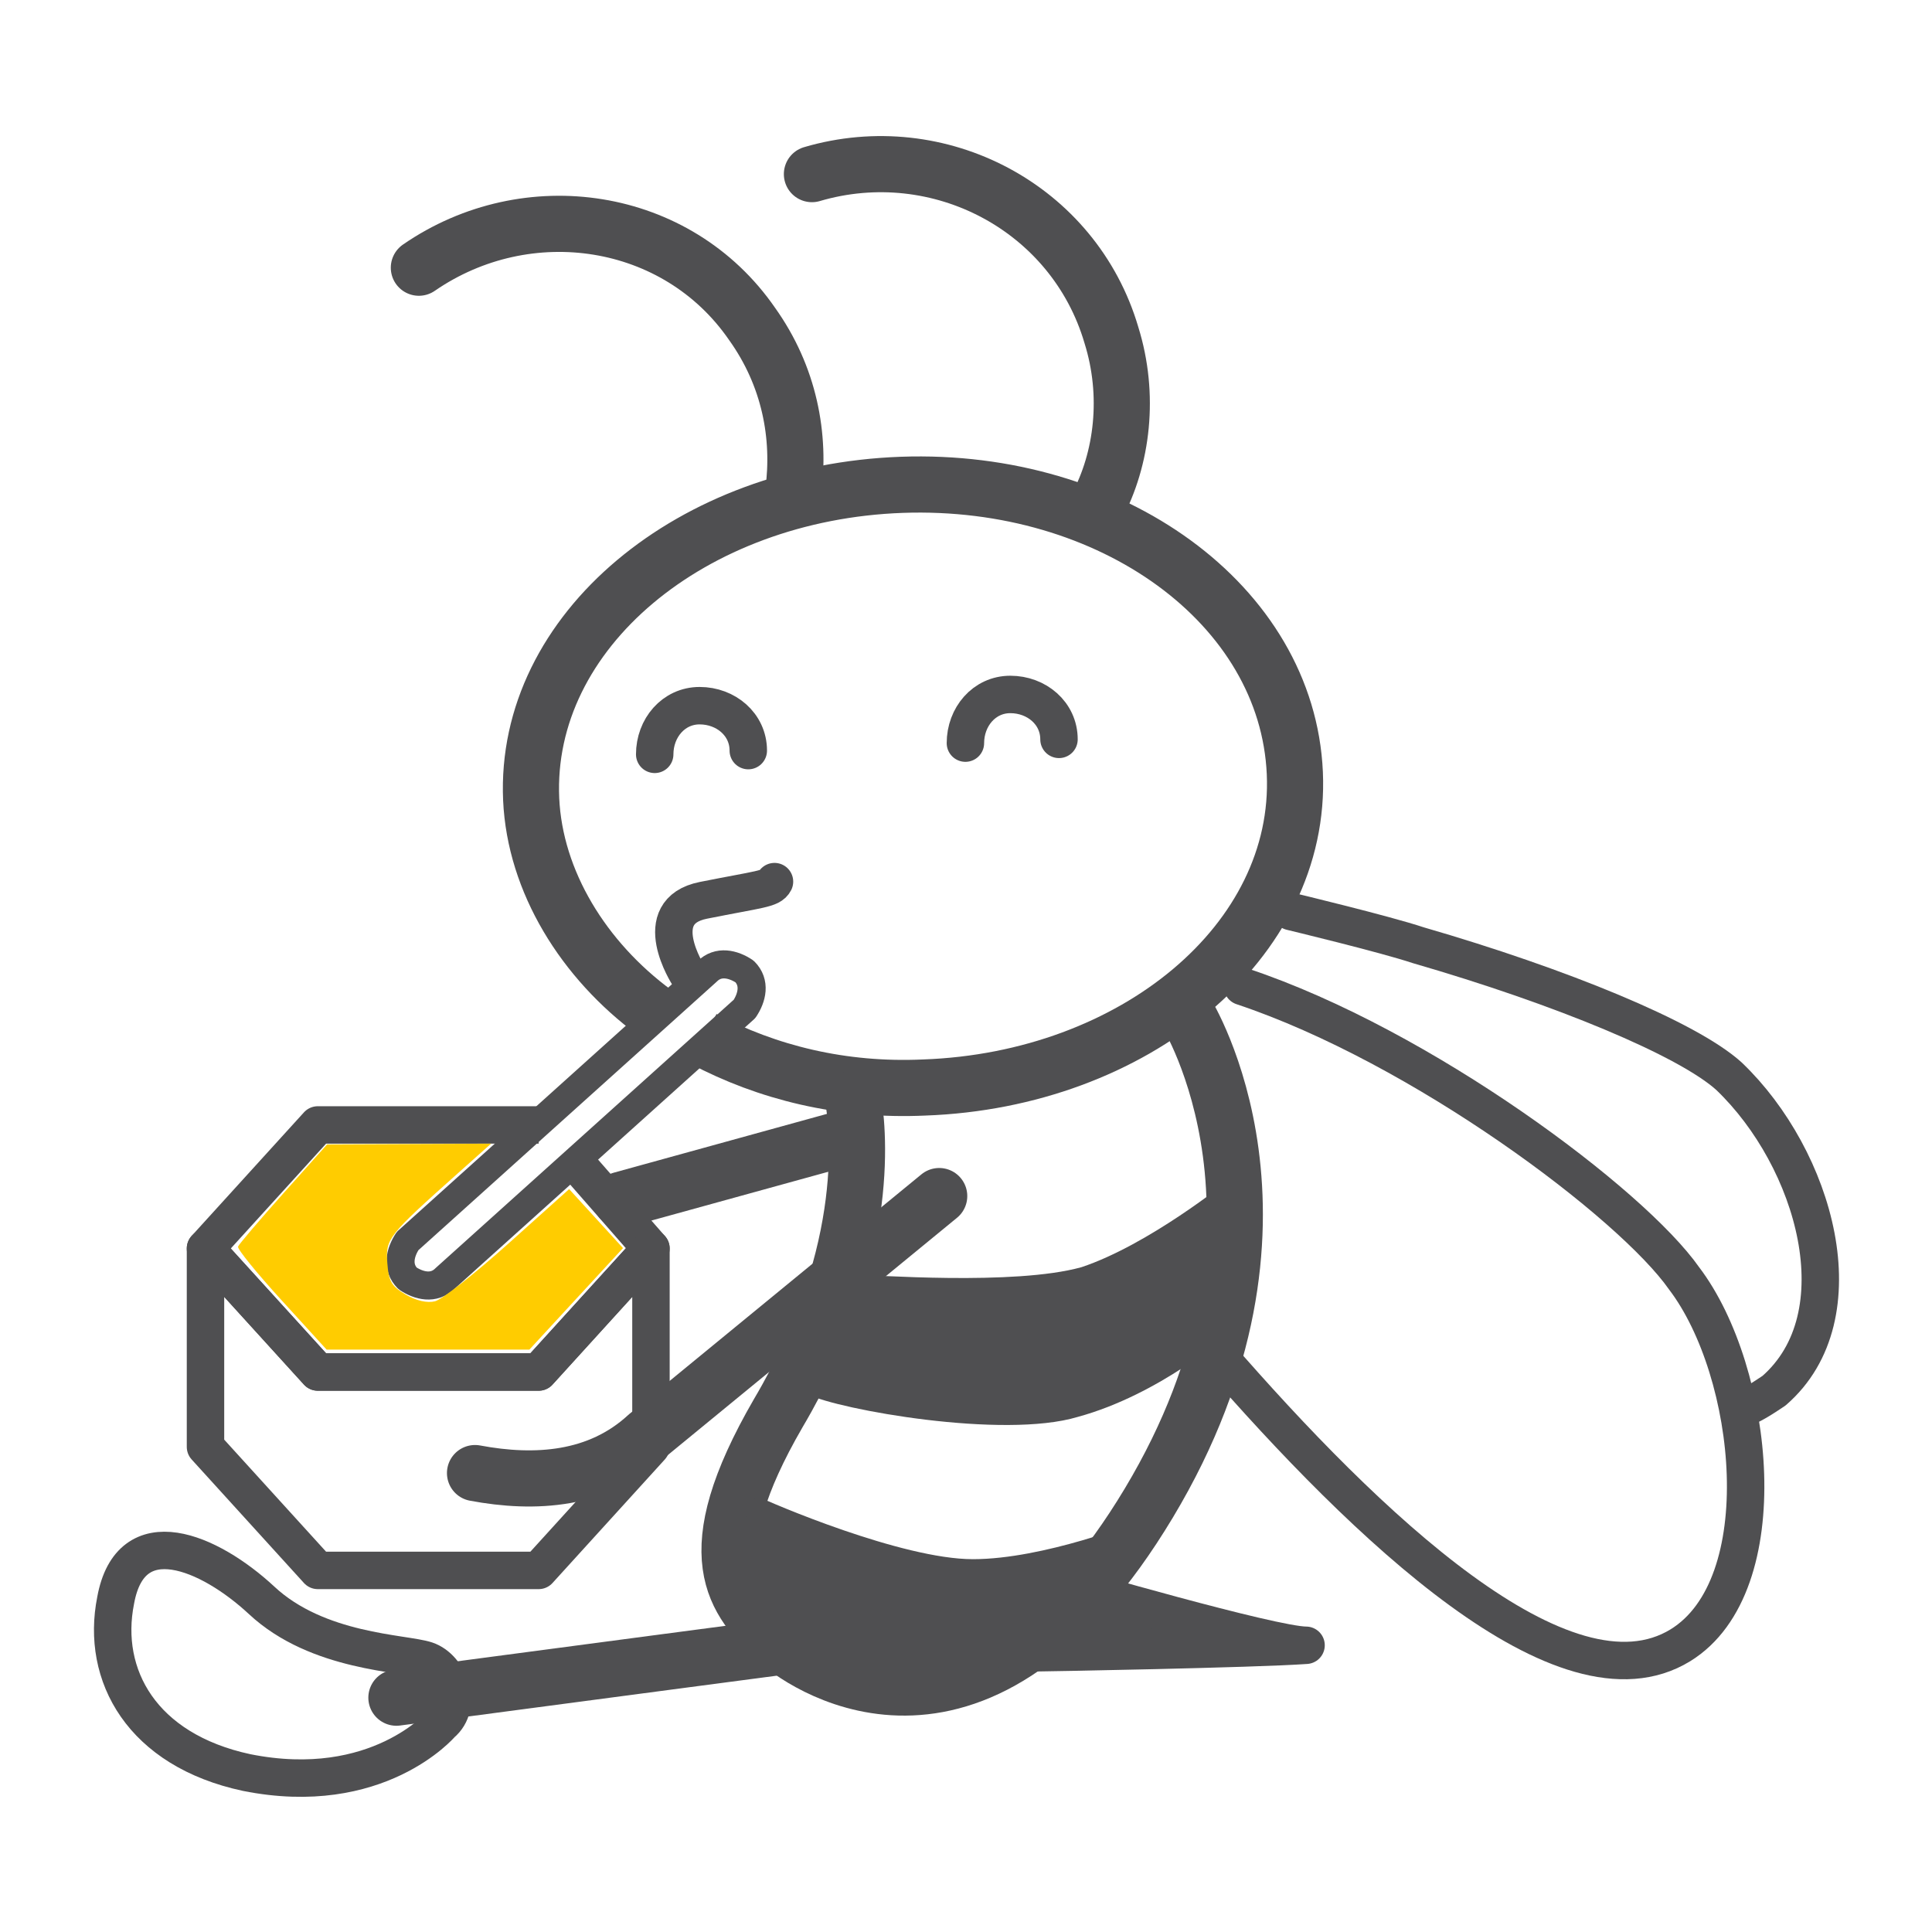<?xml version="1.0" encoding="UTF-8" standalone="no"?>
<!-- Generator: Adobe Illustrator 22.0.0, SVG Export Plug-In . SVG Version: 6.00 Build 0)  -->

<svg
   xmlns:dc="http://purl.org/dc/elements/1.1/"
   xmlns:cc="http://creativecommons.org/ns#"
   xmlns:rdf="http://www.w3.org/1999/02/22-rdf-syntax-ns#"
   xmlns:svg="http://www.w3.org/2000/svg"
   xmlns="http://www.w3.org/2000/svg"
   xmlns:sodipodi="http://sodipodi.sourceforge.net/DTD/sodipodi-0.dtd"
   xmlns:inkscape="http://www.inkscape.org/namespaces/inkscape"
   version="1.0"
   id="Capa_1"
   x="0px"
   y="0px"
   viewBox="0 0 73.7 73.7"
   style="enable-background:new 0 0 73.7 73.7;"
   xml:space="preserve"
   sodipodi:docname="4_wincneg.svg"
   inkscape:version="0.92.2 5c3e80d, 2017-08-06"
   inkscape:export-filename="/Users/lorenzo/Documents/Travail/12-PRESTATIONS/Maru/Evols 2/notifs/colony/4_wincneg.png"
   inkscape:export-xdpi="150"
   inkscape:export-ydpi="150"><defs
     id="defs3225" /><sodipodi:namedview
     pagecolor="#ffffff"
     bordercolor="#666666"
     borderopacity="1"
     objecttolerance="10"
     gridtolerance="10"
     guidetolerance="10"
     inkscape:pageopacity="0"
     inkscape:pageshadow="2"
     inkscape:window-width="1316"
     inkscape:window-height="747"
     id="namedview3223"
     showgrid="false"
     inkscape:zoom="7.2688764"
     inkscape:cx="34.648833"
     inkscape:cy="32.522426"
     inkscape:window-x="0"
     inkscape:window-y="0"
     inkscape:window-maximized="0"
     inkscape:current-layer="Capa_1" /><style
     type="text/css"
     id="style3170">
	.st0{fill:#4F4F51;}
	.st1{fill:none;stroke:#4F4F51;stroke-width:1.5;stroke-linecap:round;stroke-linejoin:round;stroke-miterlimit:10;}
	.st2{fill:none;stroke:#4F4F51;stroke-width:2;stroke-linecap:round;stroke-linejoin:round;stroke-miterlimit:10;}
	.st3{fill:none;stroke:#4F4F51;stroke-width:2;stroke-miterlimit:10;}
	.st4{fill:none;stroke:#4F4F51;stroke-width:1.5;stroke-miterlimit:10;}
	.st5{fill:none;stroke:#4F4F51;stroke-linecap:round;stroke-linejoin:round;stroke-miterlimit:10;}
	.st6{fill:none;stroke:#4F4F51;stroke-width:0.75;stroke-linecap:round;stroke-linejoin:round;stroke-miterlimit:10;}
	.st7{fill:none;stroke:#4F4F51;stroke-width:3;stroke-linecap:round;stroke-linejoin:round;stroke-miterlimit:10;}
	.st8{fill:none;stroke:#4F4F51;stroke-width:2.2;stroke-linecap:round;stroke-linejoin:round;stroke-miterlimit:10;}
	.st9{fill:none;stroke:#4F4F51;stroke-width:1.5;stroke-linejoin:round;stroke-miterlimit:10;}
	.st10{fill:#4F4F51;stroke:#4F4F51;stroke-linecap:round;stroke-linejoin:round;stroke-miterlimit:10;}
	.st11{fill:none;stroke:#4F4F51;stroke-linejoin:round;stroke-miterlimit:10;}
	.st12{fill:none;stroke:#4F4F51;stroke-width:0.75;stroke-linejoin:round;stroke-miterlimit:10;}
	.st13{fill:none;stroke:#4F4F51;stroke-width:0.25;stroke-linejoin:round;stroke-miterlimit:10;}
	.st14{fill:none;stroke:#4F4F51;stroke-miterlimit:10;}
</style><g
     id="g3279"
     transform="matrix(1.428,0,0,1.428,-15.723,-14.064)"><g
       id="g3218"><g
         id="g3214"><path
           class="st9"
           d="M 28.5,36.9 C 26.6,35.5 25.3,33.4 25.2,31.2 25,26.7 29.5,23 35.1,22.8 40.7,22.6 45.4,26 45.6,30.5 45.8,35 41.3,38.7 35.7,38.9 33.5,39 31.5,38.5 29.8,37.6"
           id="path3178"
           inkscape:connector-curvature="0"
           style="fill:none;stroke:#4f4f51;stroke-width:1.5;stroke-linejoin:round;stroke-miterlimit:10" /><path
           class="st1"
           d="m 22.2,17 c 2.9,-2 6.9,-1.4 8.9,1.5 1,1.4 1.3,3 1.1,4.5"
           id="path3180"
           inkscape:connector-curvature="0"
           style="fill:none;stroke:#4f4f51;stroke-width:1.5;stroke-linecap:round;stroke-linejoin:round;stroke-miterlimit:10" /><path
           class="st1"
           d="m 32.7,14.5 c 3.4,-1 7,0.9 8,4.3 0.5,1.6 0.3,3.3 -0.4,4.6"
           id="path3182"
           inkscape:connector-curvature="0"
           style="fill:none;stroke:#4f4f51;stroke-width:1.5;stroke-linecap:round;stroke-linejoin:round;stroke-miterlimit:10" /><path
           class="st5"
           d="m 28.5,30 c 0,-0.7 0.5,-1.3 1.2,-1.3 0.7,0 1.3,0.5 1.3,1.2"
           id="path3184"
           inkscape:connector-curvature="0"
           style="fill:none;stroke:#4f4f51;stroke-linecap:round;stroke-linejoin:round;stroke-miterlimit:10" /><path
           class="st5"
           d="m 36.8,29.7 c 0,-0.7 0.5,-1.3 1.2,-1.3 0.7,0 1.3,0.5 1.3,1.2"
           id="path3186"
           inkscape:connector-curvature="0"
           style="fill:none;stroke:#4f4f51;stroke-linecap:round;stroke-linejoin:round;stroke-miterlimit:10" /><path
           class="st1"
           d="m 42.7,36.9 c 0,0 3.5,5.6 -1,13.1 -4.5,7.5 -9.1,4.4 -9.9,3.7 -1.2,-1.1 -2.2,-2.3 0,-6.1 2.6,-4.4 2.1,-7.8 2,-8.4"
           id="path3188"
           inkscape:connector-curvature="0"
           style="fill:none;stroke:#4f4f51;stroke-width:1.5;stroke-linecap:round;stroke-linejoin:round;stroke-miterlimit:10" /><path
           class="st0"
           d="m 43.8,41.4 c 0,0 -2.1,1.7 -3.9,2.3 -1.8,0.5 -5.6,0.2 -6.1,0.2 -0.1,0.3 -1.2,2.9 -1.2,3.2 0.8,0.4 5.2,1.2 7.2,0.6 2.2,-0.6 4,-2.2 4,-2.2 z"
           id="path3190"
           inkscape:connector-curvature="0"
           style="fill:#4f4f51" /><path
           class="st0"
           d="m 41.4,50.5 c 0,0 -2.5,1 -4.4,1 -1.9,0 -5.4,-1.5 -5.8,-1.7 -1.6,3.1 2.4,5.3 4.5,5.4 2.3,0 5.7,-4.7 5.7,-4.7 z"
           id="path3192"
           inkscape:connector-curvature="0"
           style="fill:#4f4f51" /><path
           class="st1"
           d="m 23.7,49.2 c 1.6,0.3 3.3,0.2 4.6,-1 l 7.8,-6.4"
           id="path3194"
           inkscape:connector-curvature="0"
           style="fill:none;stroke:#4f4f51;stroke-width:1.5;stroke-linecap:round;stroke-linejoin:round;stroke-miterlimit:10" /><path
           class="st1"
           d="m 21.6,55.2 c 3,-0.4 12.1,-1.6 12.1,-1.6"
           id="path3196"
           inkscape:connector-curvature="0"
           style="fill:none;stroke:#4f4f51;stroke-width:1.5;stroke-linecap:round;stroke-linejoin:round;stroke-miterlimit:10" /><path
           class="st5"
           d="m 22.8,55.9 c 0,0 -1.7,2 -5.2,1.3 -2.8,-0.6 -3.9,-2.6 -3.5,-4.6 0.4,-2.2 2.5,-1.3 3.9,0 1.5,1.4 3.8,1.4 4.4,1.6 0.6,0.2 1,1.2 0.4,1.7 z"
           id="path3198"
           inkscape:connector-curvature="0"
           style="fill:none;stroke:#4f4f51;stroke-linecap:round;stroke-linejoin:round;stroke-miterlimit:10" /><path
           class="st10"
           d="m 39.5,52.2 c 0,0 5.5,1.6 6.4,1.6 -1.4,0.1 -7,0.2 -7.2,0.2 0.3,-0.8 0.8,-1.8 0.8,-1.8 z"
           id="path3200"
           inkscape:connector-curvature="0"
           style="fill:#4f4f51;stroke:#4f4f51;stroke-linecap:round;stroke-linejoin:round;stroke-miterlimit:10" /><polyline
           class="st11"
           points="26.3,40.8 28.4,43.2 25.4,46.5 19.5,46.5 16.5,43.2 19.5,39.9 25.4,39.9    "
           id="polyline3202"
           style="fill:none;stroke:#4f4f51;stroke-linejoin:round;stroke-miterlimit:10" /><polygon
           class="st5"
           points="28.4,48.5 25.4,51.8 19.5,51.8 16.5,48.5 16.5,43.2 19.5,46.5 25.4,46.5 28.4,43.2 "
           id="polygon3204"
           style="fill:none;stroke:#4f4f51;stroke-linecap:round;stroke-linejoin:round;stroke-miterlimit:10" /><path
           class="st6"
           d="m 22.9,44 c -0.3,0.3 -0.7,0.2 -1,0 v 0 c -0.3,-0.3 -0.2,-0.7 0,-1 l 8,-7.2 c 0.3,-0.3 0.7,-0.2 1,0 v 0 c 0.3,0.3 0.2,0.7 0,1 z"
           id="path3206"
           inkscape:connector-curvature="0"
           style="fill:none;stroke:#4f4f51;stroke-width:0.75;stroke-linecap:round;stroke-linejoin:round;stroke-miterlimit:10" /><path
           class="st5"
           d="m 43.5,46 c 4,4.6 9.3,9.7 12.4,7.8 2.6,-1.6 2,-7.3 0.1,-9.8 -1.4,-2 -7,-6.2 -11.8,-7.8"
           id="path3208"
           inkscape:connector-curvature="0"
           style="fill:none;stroke:#4f4f51;stroke-linecap:round;stroke-linejoin:round;stroke-miterlimit:10" /><path
           class="st5"
           d="m 57.5,47.5 c 0.3,-0.1 0.6,-0.3 0.9,-0.5 2.3,-2 1.1,-6.2 -1.2,-8.4 -1.1,-1 -4.5,-2.4 -8.3,-3.5 -0.9,-0.3 -3.4,-0.9 -3.4,-0.9"
           id="path3210"
           inkscape:connector-curvature="0"
           style="fill:none;stroke:#4f4f51;stroke-linecap:round;stroke-linejoin:round;stroke-miterlimit:10" /><line
           class="st1"
           x1="27.6"
           y1="41.9"
           x2="33.4"
           y2="40.3"
           id="line3212"
           style="fill:none;stroke:#4f4f51;stroke-width:1.5;stroke-linecap:round;stroke-linejoin:round;stroke-miterlimit:10" /></g><path
         class="st5"
         d="m 29.4,35.9 c 0,0 -1.1,-1.7 0.4,-2 1.5,-0.3 1.8,-0.3 1.9,-0.5"
         id="path3216"
         inkscape:connector-curvature="0"
         style="fill:none;stroke:#4f4f51;stroke-linecap:round;stroke-linejoin:round;stroke-miterlimit:10" /></g><path
       inkscape:connector-curvature="0"
       id="path3255"
       d="m 18.532,44.583 c -0.663,-0.726 -1.186,-1.37 -1.163,-1.433 0.023,-0.062 0.568,-0.702 1.211,-1.422 l 1.169,-1.308 2.19,-0.01 2.19,-0.01 -0.883,0.788 c -1.876,1.673 -1.936,1.749 -1.889,2.396 0.036,0.496 0.112,0.626 0.492,0.848 0.283,0.165 0.574,0.231 0.784,0.178 0.184,-0.046 1.065,-0.739 1.958,-1.54 l 1.623,-1.456 0.72,0.788 0.72,0.788 -1.251,1.356 -1.251,1.356 h -2.708 -2.708 z"
       style="opacity:1;fill:#ffcc00;fill-opacity:1;stroke:none;stroke-width:0.22;stroke-linejoin:bevel;stroke-miterlimit:4;stroke-dasharray:none;stroke-opacity:1;paint-order:stroke markers fill" /></g></svg>